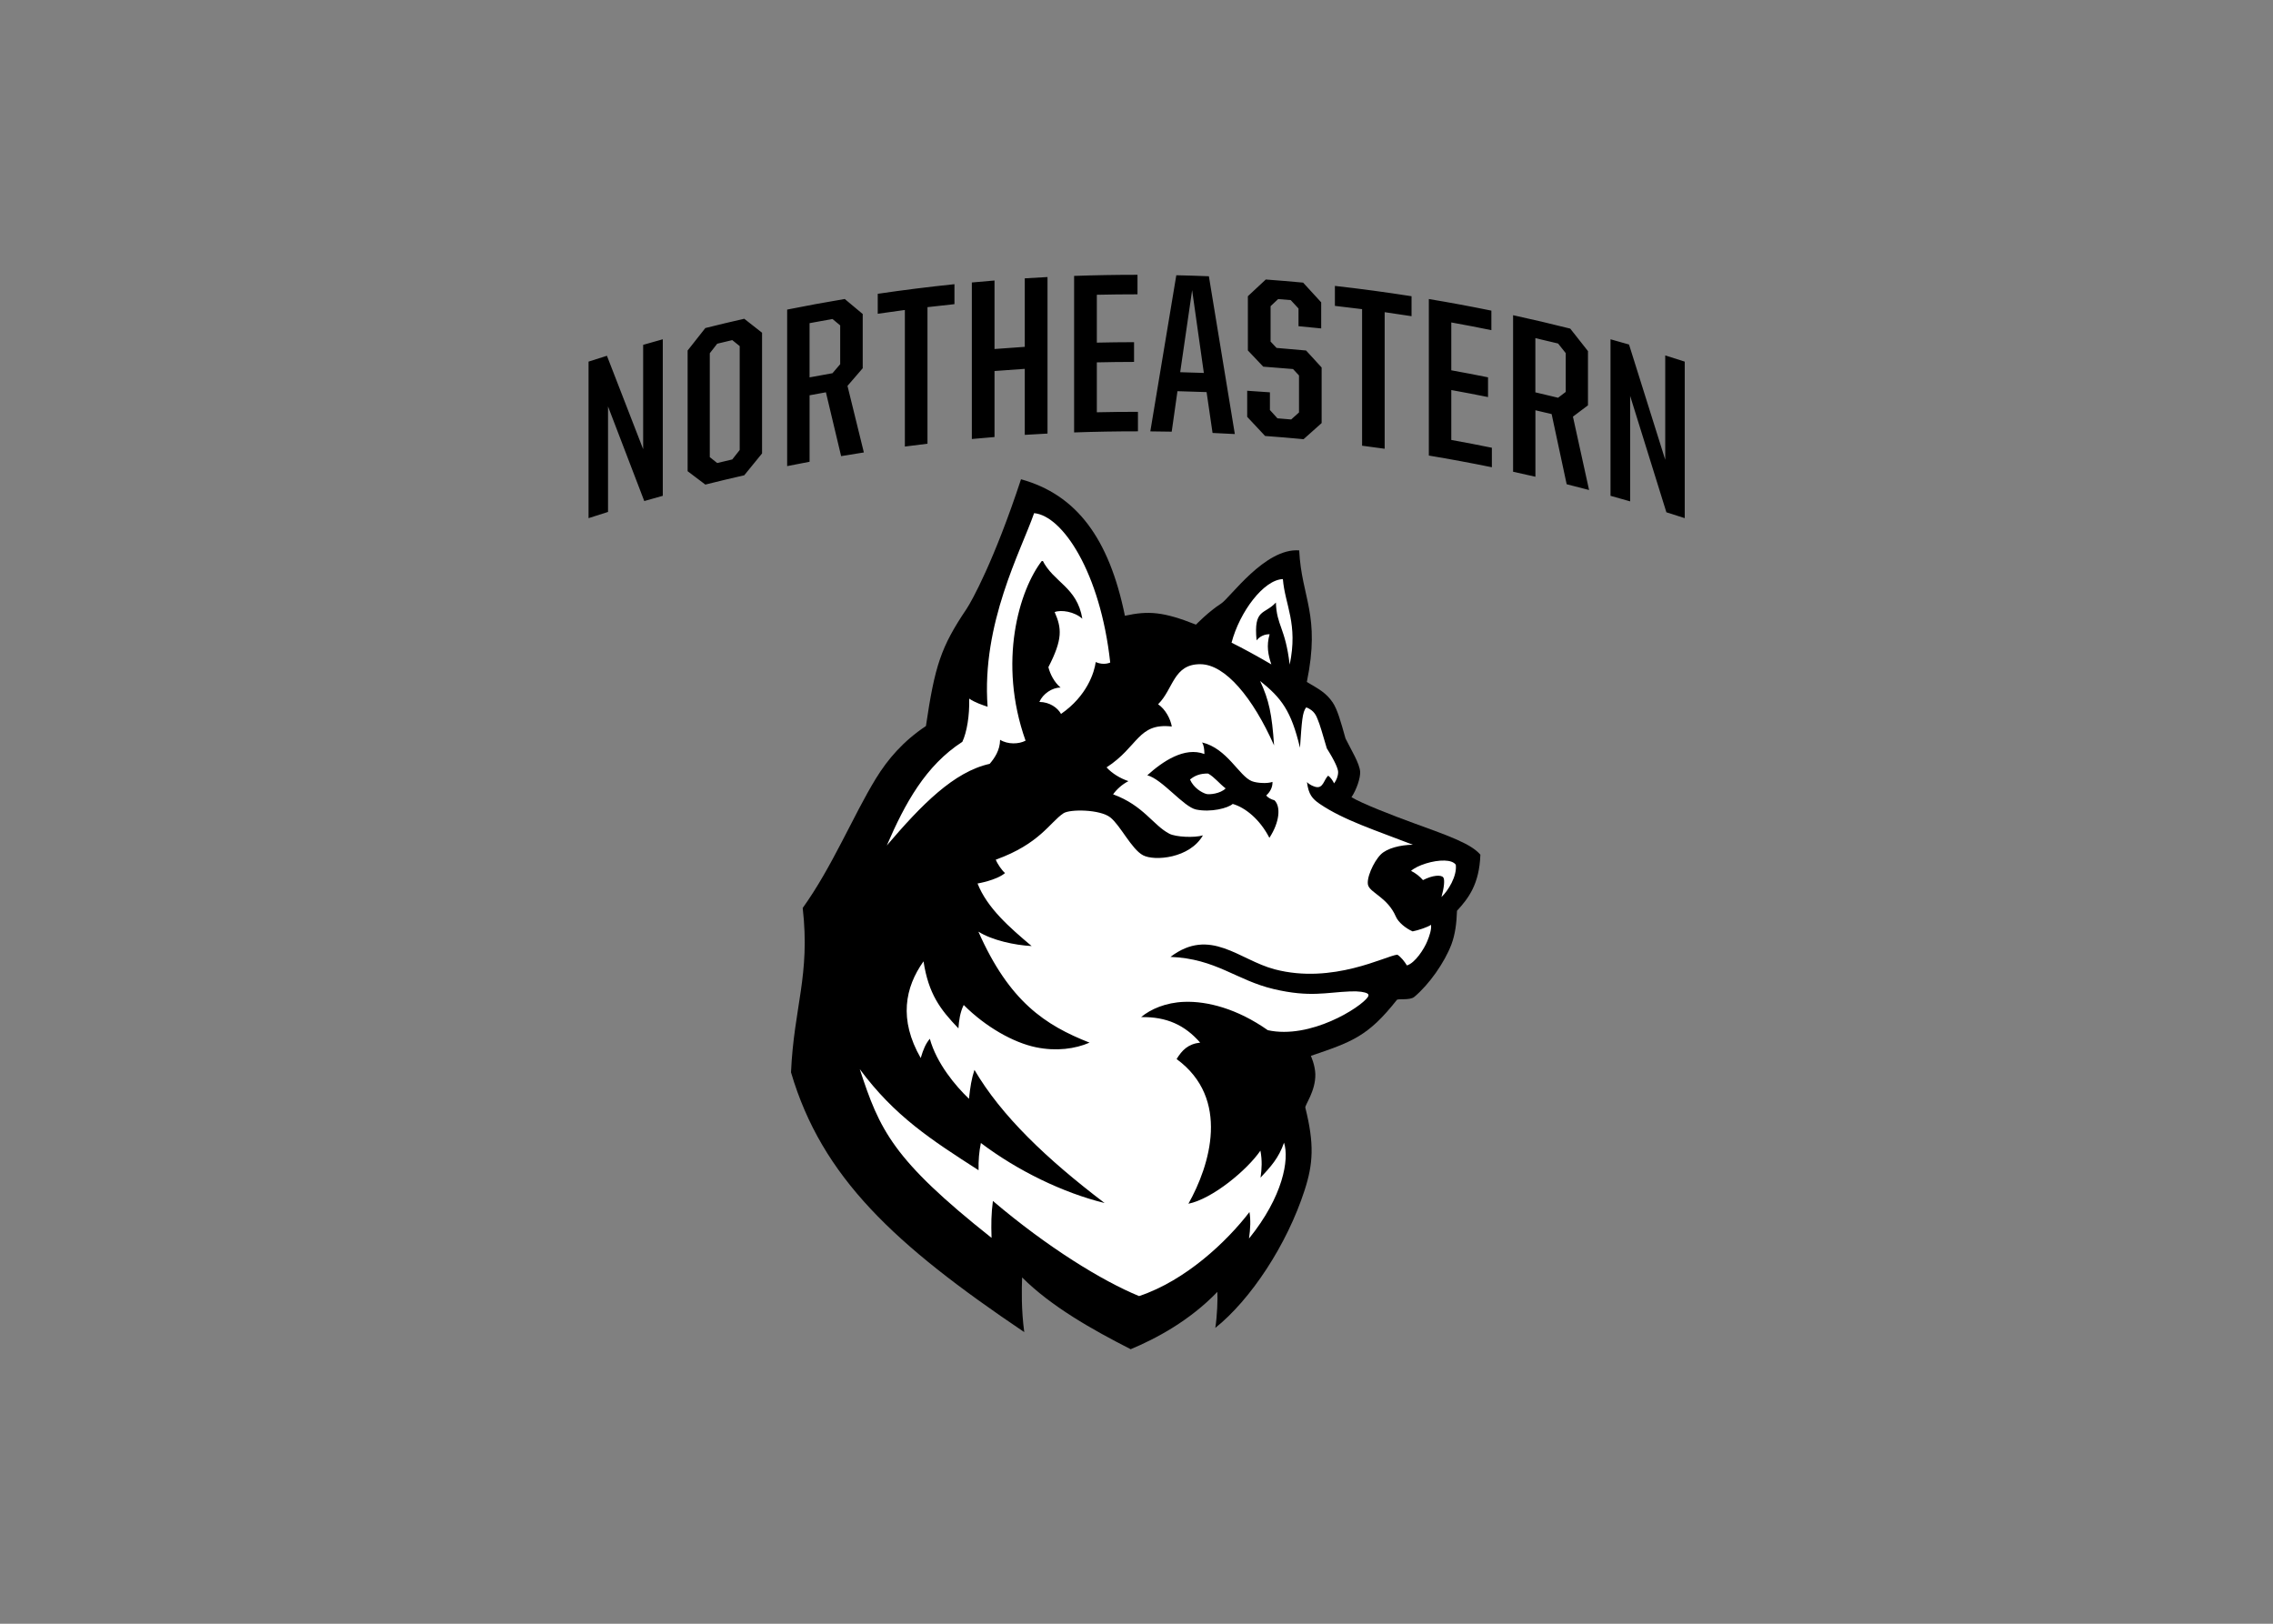 <svg clip-rule="evenodd" fill-rule="evenodd" stroke-linejoin="round" stroke-miterlimit="1.414" viewBox="0 0 560 400" xmlns="http://www.w3.org/2000/svg"><rect x="0" y="0" width="560" height="400" fill="#808080" stroke="none"/><g fill-rule="nonzero" transform="matrix(1.089 0 0 1.089 144.044 66.481)"><path d="m125.07 1.117c-4.78-.003-9.57.081-14.34.25v35.408c4.81-.17 9.63-.252 14.44-.25v-4.412c-3.1-.003-6.2.032-9.3.102v-11.291c2.8-.063 5.61-.098 8.42-.102v-4.465c-2.81.004-5.62.039-8.42.102v-10.826c3.06-.07 6.13-.103 9.2-.102zm8.78.099c-1.96 11.759-3.92 23.534-5.88 35.32 1.62.013 3.23.034 4.84.067.43-3.053.86-6.105 1.3-9.157 2.19.05 4.39.118 6.59.205.45 3.08.9 6.161 1.35 9.241 1.68.072 3.36.155 5.04.248-1.96-11.911-3.91-23.809-5.87-35.692-2.46-.1-4.92-.178-7.37-.232zm-29.14.408c-1.72.086-3.43.184-5.142.291v15.498c-2.282.144-4.564.309-6.845.492v-15.498c-1.711.139-3.419.286-5.129.446v35.408c1.709-.159 3.418-.308 5.129-.446v-14.933c2.281-.183 4.563-.347 6.845-.492v14.933c1.712-.108 3.422-.204 5.142-.291zm49.38.557c-1.35 1.253-2.7 2.512-4.05 3.779v12.264c1.16 1.218 2.32 2.443 3.48 3.672 2.25.16 4.49.34 6.74.539.45.484.9.971 1.35 1.457v8.363c-.59.528-1.18 1.057-1.77 1.588-1.03-.091-2.07-.177-3.11-.26-.57-.628-1.14-1.252-1.7-1.877v-4.004c-1.72-.129-3.43-.248-5.14-.353v5.902c1.35 1.435 2.7 2.877 4.05 4.326 2.9.21 5.8.454 8.7.729 1.36-1.223 2.73-2.439 4.09-3.647v-12.574c-1.17-1.286-2.35-2.567-3.52-3.842-2.23-.214-4.45-.409-6.68-.586-.45-.48-.9-.959-1.35-1.437v-8.006c.57-.539 1.14-1.075 1.71-1.611.95.076 1.9.155 2.85.238.59.633 1.17 1.267 1.76 1.903v4.001c1.71.157 3.42.324 5.13.502v-5.9c-1.37-1.493-2.73-2.981-4.09-4.461-2.82-.264-5.63-.499-8.45-.705zm-70.43 1.059c-5.795.599-11.583 1.324-17.355 2.175v4.516c2.043-.302 4.091-.587 6.138-.857v30.893c1.704-.225 3.408-.439 5.114-.641v-30.892c2.033-.242 4.068-.468 6.103-.678zm86.07.39v4.516c2.05.23 4.1.479 6.15.74v30.892c1.7.218 3.41.448 5.11.688v-30.893c2.03.288 4.05.589 6.08.907v-4.516c-5.77-.905-11.55-1.683-17.34-2.334zm-32.3.967c.88 6.237 1.77 12.477 2.65 18.72-1.78-.068-3.57-.124-5.35-.168.9-6.186 1.8-12.37 2.7-18.552zm-78.588 1.992c-4.354.727-8.697 1.524-13.031 2.395v35.409c1.689-.339 3.38-.667 5.072-.985v-15.037c1.23-.23 2.462-.457 3.695-.676 1.146 4.808 2.293 9.621 3.442 14.44 1.713-.29 3.428-.567 5.144-.834-1.235-5.025-2.471-10.044-3.705-15.057 1.149-1.336 2.298-2.669 3.447-3.994v-12.264c-1.355-1.14-2.71-2.271-4.064-3.396zm132.14.008v35.408c4.76.795 9.52 1.677 14.26 2.646v-4.412c-3.05-.624-6.11-1.212-9.18-1.763v-11.291c2.78.5 5.54 1.029 8.31 1.587v-4.464c-2.77-.559-5.53-1.089-8.31-1.588v-10.826c3.03.545 6.06 1.126 9.07 1.742v-4.414c-4.7-.961-9.42-1.836-14.15-2.625zm19.06 3.658v35.41c1.69.365 3.37.742 5.05 1.131v-15.037c1.22.282 2.45.57 3.67.863 1.13 5.285 2.27 10.576 3.4 15.871 1.7.424 3.39.858 5.07 1.303-1.21-5.537-2.43-11.071-3.65-16.596 1.14-.858 2.27-1.712 3.4-2.56v-12.264c-1.33-1.703-2.67-3.397-4.01-5.086-4.29-1.083-8.61-2.096-12.93-3.035zm-173.94.805c-2.94.666-5.874 1.367-8.802 2.101-1.336 1.685-2.674 3.382-4.008 5.082v27.301c1.335 1.002 2.672 2.01 4.008 3.025 2.928-.734 5.863-1.434 8.802-2.101 1.343-1.655 2.685-3.303 4.03-4.946v-27.3c-1.345-1.059-2.687-2.115-4.03-3.162zm19.961.054c.583.481 1.164.962 1.746 1.446v8.775c-.583.68-1.164 1.361-1.746 2.043-1.729.302-3.456.615-5.183.939v-12.263c1.727-.325 3.454-.639 5.183-.94zm159.02 4.326c1.72.396 3.43.803 5.14 1.221.58.723 1.15 1.447 1.73 2.172v8.775c-.58.441-1.15.879-1.73 1.319-1.71-.419-3.43-.825-5.14-1.221zm-197.41.26c-1.484.412-2.963.831-4.44 1.26v23.605c-2.739-7.074-5.47-14.118-8.197-21.134-1.387.434-2.774.874-4.158 1.324v35.41c1.467-.477 2.937-.946 4.408-1.406v-23.863c2.726 7.105 5.459 14.237 8.197 21.4 1.396-.404 2.791-.797 4.19-1.186zm214.41.002v35.408c1.48.412 2.96.83 4.44 1.258v-23.861c2.74 8.747 5.47 17.526 8.2 26.332 1.38.434 2.77.874 4.15 1.324v-35.406c-1.46-.477-2.93-.947-4.41-1.406v23.605c-2.72-8.718-5.45-17.409-8.19-26.068-1.4-.404-2.79-.797-4.19-1.186zm-198.69.188c.56.451 1.121.902 1.682 1.355v23.504c-.561.711-1.122 1.422-1.682 2.135-1.138.267-2.273.536-3.408.812-.559-.445-1.119-.889-1.678-1.332v-23.504c.559-.719 1.119-1.437 1.678-2.156 1.135-.276 2.27-.549 3.408-.814zm65.325 31.48c-6.046 18.36-11.145 27.581-12.329 29.338-5.789 8.597-7.169 12.833-9.183 26.483-5.135 3.41-8.642 7.51-11.307 11.85-5.189 8.46-9.831 19.91-16.572 29.31 1.738 15.22-1.994 22.42-2.647 37.18 6.995 23.76 23.405 38.97 52.768 58.76-.685-5.11-.581-9.53-.486-12.37 6.597 6.58 15.817 11.78 24.567 16.24 5.69-2.38 13.29-6.4 19.61-12.97.09 1.54-.04 5.52-.47 8.15 7.97-6.36 16.21-18.77 20.21-31.16 1.93-5.97 2.22-10.41.16-18.66-.14-.59 2.34-3.73 2.26-7.56-.04-2.05-1.01-4.16-1.01-4.16 9.48-3.21 12.97-4.47 19.46-12.66.27-.34 2.94.16 3.94-.68 3.36-2.8 6.85-7.8 8.38-11.82.87-2.29 1.19-4.89 1.28-7.66 2.62-2.84 5.06-6.05 5.29-12.69-2.13-2.47-6.92-4.17-15.1-7.14-4.66-1.69-11.82-4.48-14.06-5.86 1.17-1.76 2.03-4.35 1.96-5.73-.1-1.9-2.07-5.03-3.31-7.56-1.09-3.89-1.84-6.568-2.9-8.143-1.48-2.178-3.11-3.024-5.85-4.632 3.14-15.259-1.19-18.938-1.73-29.768-7.75-.599-15.66 10.767-17.66 12.029-2.78 1.758-5.69 4.764-5.69 4.764-7.46-2.958-10.79-3.152-16.08-2.008-3.58-17.545-10.97-27.41-23.501-30.873z"/><path d="m101.68 55.034c-2.939 8.481-11.929 24.95-10.522 43.793-1.134-.389-2.802-.916-4.166-1.84.107 3.874-.539 7.624-1.549 9.774-8.304 5.37-12.973 13.91-17.089 23.45 7.911-9.28 15.199-16.68 23.275-18.47 1.066-1.24 2.333-3.05 2.355-5.44 1.75 1.09 4.25 1 5.764.2-6.322-17.757-1.468-34.143 3.812-40.836 2.51 5.067 7.84 6.046 9.03 13.246-1.79-1.609-4.77-2.07-6.26-1.504 1.6 3.669 1.86 6.093-1.42 12.465.4 1.586 1.31 3.386 2.76 4.621-1.9-.033-4.02 1.425-4.8 3.248 2.3.005 4.14 1.315 4.9 2.71 5.93-4.097 7.55-9.48 7.85-11.731 1.83.816 3.28.103 3.28.103-2.24-20.425-10.8-33.218-17.22-33.789zm56.28 14.916c-4.33.148-9.78 7.403-11.61 14.383 2.63 1.299 6.01 3.157 9 4.91-.72-2.118-1.15-4.236-.39-6.81-1.04-.045-2.19.423-2.95 1.377-.7-7.269 1.78-5.744 4.37-8.559.17 5.28 2.12 5.609 3.12 14.045 1.94-9.254-1.06-13.448-1.54-19.346zm-18.62 19.254c-6.17-.074-6.12 5.636-9.61 9.057 1.65 1.129 2.81 3.3 3.1 5.04-7.66-.9-7.54 4.58-14.76 9.24 1.25 1.38 3.13 2.51 4.95 3.11-1.41.73-2.65 1.84-3.47 2.99 6.87 2.5 9.05 7 12.73 8.91 1.43.75 5.68.96 7.59.37-2.98 5.21-10.96 5.87-13.55 4.5-2.58-1.36-5.13-6.77-7.4-8.56-2.33-1.84-9.13-1.9-10.59-.94-3.06 2.02-5.36 6.92-15.322 10.5.384.98 1.382 2.42 2.094 3.03-1.95 1.65-6.219 2.36-6.219 2.36 2.194 5.57 7.289 9.98 12.237 14.15-3.795-.19-8.972-1.31-12.046-3.26 7.002 15.84 15.116 21.16 25.146 25.11-3.21 1.4-7.48 2.01-12.15 1.04-5.019-1.04-11.32-4.55-16.314-9.56-.837 1.67-1.088 3.61-1.195 5.29-4.139-4.3-6.764-7.8-7.899-15.16-4.182 5.88-5.642 13.16-.635 21.87.61-2.05 1.114-3.2 2.059-4.36 1.542 5.57 5.775 10.63 8.857 13.58.293-2.71.576-4.51 1.239-6.54 6.088 10.37 16.258 20.1 29.448 30.12-9.32-2.29-19.644-7.26-27.993-13.58-.409 2.06-.559 3.82-.522 6.16-10.78-6.93-18.972-12.21-26.879-22.87 4.504 13.77 7.389 20.39 29.817 38.17-.102-3.21-.073-5.42.306-8.35 12.391 10.53 24.781 18.12 33.071 21.52 10.55-3.52 19.86-12.34 24.97-19.01.31 1.76.21 3.83-.1 5.99 7.68-9.48 9.15-17.89 7.92-21.68-1.19 3.46-3 5.43-5.31 7.91.29-2.06.39-3.86-.03-6.11-2.98 4.35-10.8 10.88-16.29 12.01 4.88-8.68 9.55-23.78-2.67-32.73 1.23-2 2.58-3.41 5.33-3.72-3.49-3.97-7.57-5.87-13.37-5.77 2.17-1.8 5.58-3.3 9.77-3.45 5.23-.19 12 1.56 18.9 6.41 9.64 2.11 21.03-5.14 22.63-7.5.23-.34.2-.64-.12-.81-.59-.31-1.77-.54-3.89-.46-5.42.22-9.11 1.39-17.24-.52-8.51-1.99-13.05-6.88-23.4-7.29 8.99-6.82 15.53.7 23.57 2.81 13.18 3.47 25.21-3.09 27.76-3.31.79.49 1.63 1.55 2.16 2.43 1.83-.52 3.91-3.72 4.63-5.53.44-1.09.97-2.55.83-3.65-.86.56-2.92 1.24-4.17 1.48-1.57-.68-3.24-2.07-3.78-3.32-1.82-4.24-5.57-5.31-6.25-7.01-.58-1.46 1.17-5.43 2.84-7.08 1.42-1.41 4.43-2.15 7.25-2.19-8.58-3.32-15.72-5.59-21.1-9.26-1.64-1.13-2.52-2.12-2.86-4.93 0 0 .44.63 1.81 1.07 1.87.59 1.98-1.59 2.99-2.51.56.41 1.09 1.19 1.33 1.75.52-.68.92-1.6.92-2.57 0-.71-.71-2.43-2.56-5.35-.93-3.15-1.56-5.4-2.08-6.59-.27-.65-.7-1.987-2.58-2.685-.89 1.085-.99 3.175-1.41 9.135-1.99-8.371-4.2-11.249-9.02-15.106 2.02 4.367 2.67 7.456 3.16 14.576-4.79-10.78-11.02-18.3-16.63-18.367zm.35 17.697c5.68 1.35 8.37 7.62 11.25 8.76 1.19.47 3.6.58 4.67.16.05 1.23-.55 2.29-1.42 3.08.36.47 1.07.87 1.87 1.09 1.47 1.43 1.17 4.95-1.15 8.49-2.12-4.12-5.38-6.83-8.3-7.67-1.04.94-4.89 1.96-8.27 1.27-2.84-.58-7.66-6.87-11.05-7.75 3.46-3.13 8.42-6.52 12.92-4.81-.01-1.14-.15-2.01-.52-2.62zm1.36 7.04c-1.81-.04-3.03.47-4.1 1.35.84 1.9 2.62 2.94 3.67 3.26.68.2 3.19-.04 4.39-1.25-1.49-1.15-2.48-2.52-3.96-3.36zm53.49 19.68c-2.55-.08-6.13 1.04-7.58 2.33 1.19.62 1.9 1.21 2.7 2.09 2.24-1.15 4.1-1.22 4.58-.62.4.49.18 2.41-.4 4.45 1.51-1.41 3.56-4.75 3.24-7.3-.44-.63-1.38-.91-2.54-.95z" fill="#fff"/></g></svg>
